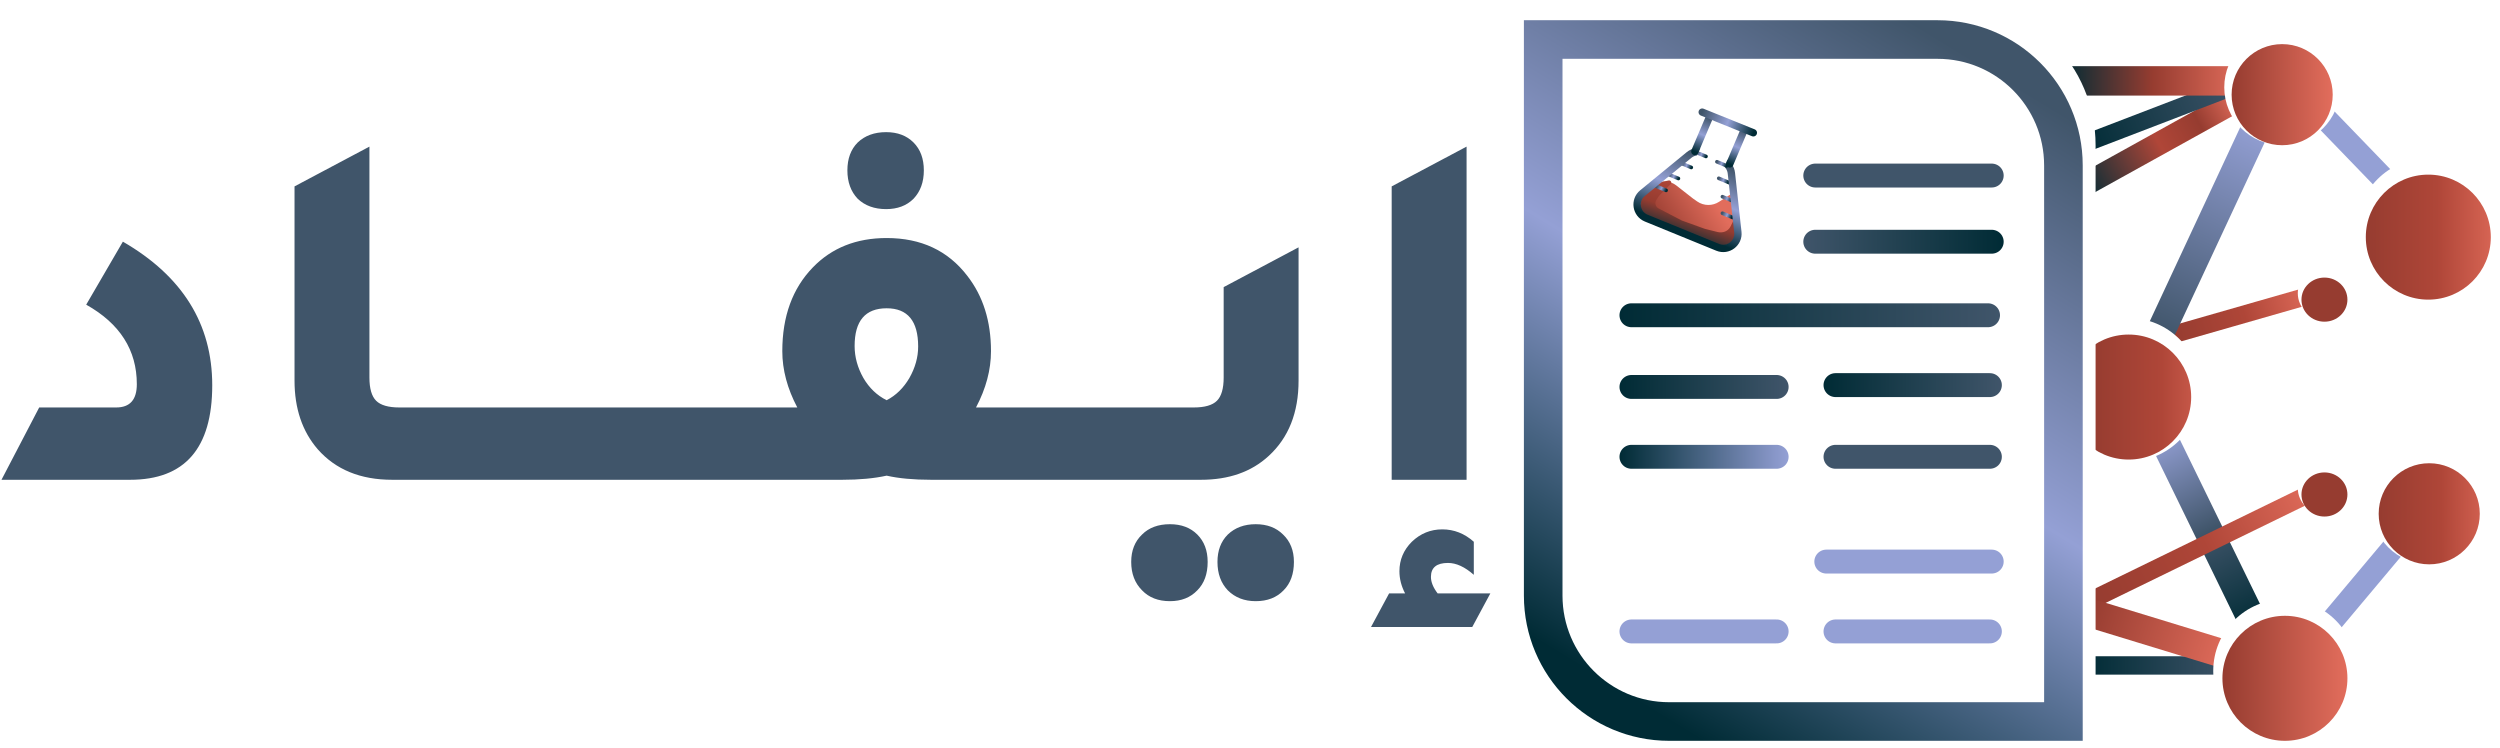 <svg width="1360" height="407" viewBox="0 0 1360 407" fill="none" xmlns="http://www.w3.org/2000/svg">
<g filter="url(#filter0_i_0_1)">
<path d="M0.81 257L21.323 217.66H63.192C70.685 217.66 74.432 213.445 74.432 205.015C74.432 186.469 65.253 172.044 46.894 161.741L66.845 127.459C99.254 146.192 115.458 172.232 115.458 205.577C115.458 239.859 100.565 257 70.779 257H0.81ZM213.332 257C196.097 257 182.609 251.474 172.868 240.421C164.438 230.68 160.223 218.222 160.223 203.048V97.392L200.968 75.755V201.362C200.968 207.357 202.185 211.572 204.621 214.007C207.056 216.442 211.271 217.66 217.266 217.66H244.804V257H213.332ZM229.702 257V217.66H277.191V257H229.702ZM262.357 257V217.66H309.846V257H262.357ZM295.013 257V217.66H342.502V257H295.013ZM327.668 257V217.66H375.157V257H327.668ZM360.323 257V217.66H407.812V257H360.323ZM482.055 109.756C475.686 109.756 470.534 107.883 466.6 104.136C462.854 100.202 460.98 95.05 460.98 88.681C460.98 82.312 462.854 77.254 466.6 73.507C470.534 69.76 475.686 67.887 482.055 67.887C488.237 67.887 493.202 69.76 496.948 73.507C500.695 77.254 502.568 82.312 502.568 88.681C502.568 95.05 500.695 100.202 496.948 104.136C493.202 107.883 488.237 109.756 482.055 109.756ZM530.949 217.66H571.413V257H506.502C496.948 257 488.893 256.251 482.336 254.752C475.592 256.251 467.537 257 458.17 257H392.978V217.66H433.723C428.291 207.357 425.574 197.147 425.574 187.031C425.574 168.11 431.101 152.936 442.153 141.509C452.457 130.831 465.851 125.492 482.336 125.492C501.07 125.492 515.682 132.33 526.172 146.005C534.79 157.058 539.098 170.733 539.098 187.031C539.098 197.147 536.382 207.357 530.949 217.66ZM482.336 213.726C487.394 211.103 491.516 207.076 494.7 201.643C497.885 196.023 499.477 190.309 499.477 184.502C499.477 170.639 493.764 163.708 482.336 163.708C470.722 163.708 464.914 170.546 464.914 184.221C464.914 190.216 466.507 196.023 469.691 201.643C472.876 207.076 477.091 211.103 482.336 213.726ZM556.529 257V217.66H604.018V257H556.529ZM589.184 257V217.66H636.673V257H589.184ZM621.84 257V217.66H649.378C655.372 217.66 659.587 216.442 662.023 214.007C664.458 211.572 665.676 207.357 665.676 201.362V152.187L706.421 130.55V203.048C706.421 220.47 700.988 234.145 690.123 244.074C680.756 252.691 668.486 257 653.312 257H621.84ZM636.452 323.035C630.082 323.035 625.024 321.068 621.278 317.134C617.344 313.2 615.377 308.048 615.377 301.679C615.377 295.497 617.344 290.533 621.278 286.786C625.024 283.039 630.082 281.166 636.452 281.166C642.634 281.166 647.598 283.039 651.345 286.786C655.091 290.533 656.965 295.497 656.965 301.679C656.965 308.236 655.091 313.387 651.345 317.134C647.598 321.068 642.634 323.035 636.452 323.035ZM683.098 323.035C676.916 323.035 671.858 321.068 667.924 317.134C664.177 313.2 662.304 308.048 662.304 301.679C662.304 295.497 664.177 290.533 667.924 286.786C671.858 283.039 676.916 281.166 683.098 281.166C689.28 281.166 694.244 283.039 697.991 286.786C701.925 290.533 703.892 295.497 703.892 301.679C703.892 308.236 702.018 313.387 698.272 317.134C694.525 321.068 689.467 323.035 683.098 323.035ZM757.073 257V97.392L797.818 75.755V257H757.073ZM745.833 337.085L755.668 318.82H764.379C762.319 314.886 761.288 310.858 761.288 306.737C761.288 300.555 763.536 295.216 768.032 290.72C772.716 286.224 778.242 283.976 784.611 283.976C790.981 283.976 796.694 286.224 801.752 290.72V308.704C796.882 304.395 792.198 302.241 787.702 302.241C781.52 302.241 778.429 304.77 778.429 309.828C778.429 312.638 779.647 315.635 782.082 318.82H810.744L800.909 337.085H745.833Z" fill="#40556A"/>
</g>
<rect x="1180" y="177.666" width="82.233" height="9.54" transform="rotate(-16 1180 177.666)" fill="url(#paint0_linear_0_1)"/>
<rect x="1167.68" y="178.618" width="125.827" height="15.539" transform="rotate(-65 1167.68 178.618)" fill="url(#paint1_linear_0_1)"/>
<rect x="1128.35" y="96.516" width="98.416" height="12.54" transform="rotate(-29 1128.35 96.516)" fill="url(#paint2_linear_0_1)"/>
<rect x="1130" y="74.571" width="93.129" height="9.54" transform="rotate(-21 1130 74.571)" fill="url(#paint3_linear_0_1)"/>
<rect x="1122" y="36" width="98" height="16" fill="url(#paint4_linear_0_1)"/>
<rect x="1134" y="357" width="81" height="10" fill="url(#paint5_linear_0_1)"/>
<rect x="1182.86" y="233.034" width="116.16" height="15.539" transform="rotate(64 1182.86 233.034)" fill="url(#paint6_linear_0_1)"/>
<rect x="1136" y="321.976" width="136.816" height="9.54" transform="rotate(-26 1136 321.976)" fill="url(#paint7_linear_0_1)"/>
<rect x="1137.45" y="325.502" width="82.635" height="15.539" transform="rotate(17 1137.45 325.502)" fill="url(#paint8_linear_0_1)"/>
<rect x="1258.86" y="339.586" width="73.335" height="12.54" transform="rotate(-50 1258.86 339.586)" fill="url(#paint9_linear_0_1)"/>
<rect x="1265.37" y="55.847" width="57.559" height="12.54" transform="rotate(46 1265.37 55.847)" fill="url(#paint10_linear_0_1)"/>
<ellipse cx="1265" cy="265.5" rx="15" ry="14.5" fill="white"/>
<g filter="url(#filter1_i_0_1)">
<ellipse cx="1264.5" cy="265" rx="12.5" ry="12" fill="#963C30"/>
</g>
<ellipse cx="1265" cy="159.5" rx="15" ry="14.5" fill="white"/>
<g filter="url(#filter2_i_0_1)">
<ellipse cx="1264.5" cy="159" rx="12.5" ry="12" fill="#963C30"/>
</g>
<circle cx="1241.5" cy="47.5" r="31.5" fill="white"/>
<g filter="url(#filter3_i_0_1)">
<circle cx="1241.5" cy="47.5" r="27.5" fill="url(#paint11_linear_0_1)"/>
</g>
<circle cx="1321.5" cy="275.5" r="31.5" fill="white"/>
<g filter="url(#filter4_i_0_1)">
<circle cx="1321.5" cy="275.5" r="27.5" fill="url(#paint12_linear_0_1)"/>
</g>
<circle cx="1321" cy="125" r="39" fill="white"/>
<g filter="url(#filter5_i_0_1)">
<circle cx="1321" cy="125" r="34" fill="url(#paint13_linear_0_1)"/>
</g>
<circle cx="1158" cy="212" r="39" fill="white"/>
<g filter="url(#filter6_i_0_1)">
<circle cx="1158" cy="212" r="34" fill="url(#paint14_linear_0_1)"/>
</g>
<circle cx="1243" cy="365" r="39" fill="white"/>
<g filter="url(#filter7_i_0_1)">
<circle cx="1243" cy="365" r="34" fill="url(#paint15_linear_0_1)"/>
</g>
<path d="M842 10.5H831.5V21V328C831.5 365.832 862.168 396.5 900 396.5H1119H1129.5V386V79C1129.5 41.169 1098.83 10.5 1061 10.5H842Z" stroke="white" stroke-width="21"/>
<g filter="url(#filter8_i_0_1)">
<path d="M850 17.5H839.5V28V320C839.5 357.832 870.168 388.5 908 388.5H1112H1122.5V378V86C1122.5 48.169 1091.83 17.5 1054 17.5H850Z" stroke="url(#paint16_linear_0_1)" stroke-width="21"/>
</g>
<g filter="url(#filter9_i_0_1)">
<line x1="887.5" y1="167.5" x2="1081.5" y2="167.5" stroke="url(#paint17_linear_0_1)" stroke-width="13" stroke-linecap="round"/>
</g>
<g filter="url(#filter10_i_0_1)">
<line x1="887.5" y1="206.5" x2="966.5" y2="206.5" stroke="url(#paint18_linear_0_1)" stroke-width="13" stroke-linecap="round"/>
</g>
<g filter="url(#filter11_i_0_1)">
<line x1="887.5" y1="244.5" x2="966.5" y2="244.5" stroke="url(#paint19_linear_0_1)" stroke-width="13" stroke-linecap="round"/>
</g>
<g filter="url(#filter12_i_0_1)">
<line x1="998.5" y1="205.5" x2="1082.5" y2="205.5" stroke="url(#paint20_linear_0_1)" stroke-width="13" stroke-linecap="round"/>
</g>
<g filter="url(#filter13_i_0_1)">
<line x1="987.5" y1="127.5" x2="1083.5" y2="127.5" stroke="url(#paint21_linear_0_1)" stroke-width="13" stroke-linecap="round"/>
</g>
<g filter="url(#filter14_i_0_1)">
<line x1="987.5" y1="91.5" x2="1083.5" y2="91.5" stroke="url(#paint22_linear_0_1)" stroke-width="13" stroke-linecap="round"/>
</g>
<g filter="url(#filter15_i_0_1)">
<line x1="998.5" y1="244.5" x2="1082.5" y2="244.5" stroke="url(#paint23_linear_0_1)" stroke-width="13" stroke-linecap="round"/>
</g>
<g filter="url(#filter16_i_0_1)">
<line x1="993.5" y1="301.5" x2="1083.5" y2="301.5" stroke="url(#paint24_linear_0_1)" stroke-width="13" stroke-linecap="round"/>
</g>
<g filter="url(#filter17_i_0_1)">
<line x1="998.5" y1="339.5" x2="1082.5" y2="339.5" stroke="url(#paint25_linear_0_1)" stroke-width="13" stroke-linecap="round"/>
</g>
<g filter="url(#filter18_i_0_1)">
<line x1="887.5" y1="339.5" x2="966.5" y2="339.5" stroke="url(#paint26_linear_0_1)" stroke-width="13" stroke-linecap="round"/>
</g>
<path d="M906.496 98.769C908.455 98.92 910.325 99.646 911.872 100.857L921 108L923.251 109.575C925.04 110.828 927.172 111.5 929.356 111.5V111.5C931.408 111.5 933.417 110.907 935.14 109.792L940.942 106.037C940.981 106.013 941.016 105.984 941.049 105.951V105.951C941.433 105.567 942.09 105.797 942.151 106.337L944.278 125.121C944.703 128.881 942.543 132.455 939.017 133.827V133.827C937.076 134.582 934.923 134.583 932.982 133.83L911.5 125.5L896.879 117.654C893.431 115.805 891.702 111.832 892.698 108.048V108.048C893.215 106.082 894.424 104.368 896.101 103.22L900.106 100.48C901.979 99.199 904.233 98.595 906.496 98.769V98.769Z" fill="url(#paint27_linear_0_1)"/>
<path d="M901.5 100L903.547 99.181C903.849 99.061 904.159 98.965 904.476 98.894L907.699 98.178C908.182 98.071 908.681 98.271 908.955 98.683V98.683C909.272 99.158 909.209 99.791 908.806 100.194L902.893 106.107C902.632 106.368 902.4 106.657 902.201 106.969L901.044 108.787C899.973 110.471 900.666 112.714 902.5 113.5V113.5L915 120L927.5 124.5L934.409 126.227C935.131 126.408 935.878 126.458 936.617 126.376L936.879 126.347C938.825 126.131 940.529 124.942 941.404 123.191L942.715 120.569C942.89 120.22 943.246 120 943.636 120V120C944.136 120 944.563 120.359 944.65 120.851L945.379 124.98C945.762 127.15 944.93 129.356 943.209 130.733L942.029 131.677C939.82 133.444 936.882 134.008 934.177 133.184L916.704 127.866C915.904 127.623 915.134 127.289 914.41 126.871L904.509 121.159C903.2 120.404 901.694 120.06 900.186 120.171V120.171C894.846 120.567 890.809 115.424 892.461 110.33L893.544 106.989C894.465 104.15 896.619 101.877 899.405 100.806L901.5 100Z" fill="url(#paint28_linear_0_1)"/>
<path d="M901.691 100.537L900.768 100.153L900 102L900.923 102.384L901.691 100.537ZM905.974 104.483C906.484 104.695 907.07 104.454 907.282 103.944C907.494 103.434 907.252 102.848 906.742 102.636L905.974 104.483ZM900.923 102.384L905.974 104.483L906.742 102.636L901.691 100.537L900.923 102.384Z" fill="url(#paint29_linear_0_1)"/>
<path d="M908.384 94.077L907.46 93.693L906.693 95.54L907.616 95.923L908.384 94.077ZM912.667 98.023C913.177 98.235 913.762 97.993 913.974 97.483C914.186 96.973 913.945 96.388 913.435 96.176L912.667 98.023ZM907.616 95.923L912.667 98.023L913.435 96.176L908.384 94.077L907.616 95.923Z" fill="url(#paint30_linear_0_1)"/>
<path d="M915.384 88.077L914.46 87.693L913.693 89.54L914.616 89.923L915.384 88.077ZM919.667 92.023C920.177 92.235 920.762 91.993 920.974 91.483C921.186 90.973 920.945 90.388 920.435 90.176L919.667 92.023ZM914.616 89.923L919.667 92.023L920.435 90.176L915.384 88.077L914.616 89.923Z" fill="url(#paint31_linear_0_1)"/>
<path d="M935.384 96.077C934.874 95.865 934.289 96.106 934.077 96.616C933.865 97.126 934.106 97.711 934.616 97.923L935.384 96.077ZM939.667 100.023L940.591 100.407L941.358 98.56L940.435 98.176L939.667 100.023ZM934.616 97.923L939.667 100.023L940.435 98.176L935.384 96.077L934.616 97.923Z" fill="url(#paint32_linear_0_1)"/>
<path d="M937.384 106.077C936.874 105.865 936.289 106.106 936.077 106.616C935.865 107.126 936.106 107.711 936.616 107.923L937.384 106.077ZM941.667 110.023L942.591 110.407L943.358 108.56L942.435 108.176L941.667 110.023ZM936.616 107.923L941.667 110.023L942.435 108.176L937.384 106.077L936.616 107.923Z" fill="url(#paint33_linear_0_1)"/>
<path d="M937.384 115.077C936.874 114.865 936.289 115.106 936.077 115.616C935.865 116.126 936.106 116.711 936.616 116.923L937.384 115.077ZM941.667 119.023L942.591 119.407L943.358 117.56L942.435 117.176L941.667 119.023ZM936.616 116.923L941.667 119.023L942.435 117.176L937.384 115.077L936.616 116.923Z" fill="url(#paint34_linear_0_1)"/>
<path d="M945.386 126.257L941.861 94.175C941.553 91.37 939.789 88.934 937.219 87.766L927.226 83.224C924.452 81.963 921.202 82.388 918.845 84.319L893.523 105.069C888.835 108.911 889.956 116.369 895.567 118.662L934.408 134.536C940.023 136.831 946.049 132.286 945.386 126.257Z" stroke="url(#paint35_linear_0_1)" stroke-width="4"/>
<rect x="922.088" y="87.212" width="18.658" height="16.098" transform="rotate(-67 922.088 87.212)" fill="white"/>
<path d="M923.384 82.077L922.46 81.693L921.693 83.54L922.616 83.923L923.384 82.077ZM927.667 86.023C928.177 86.235 928.762 85.993 928.974 85.483C929.186 84.973 928.945 84.388 928.435 84.176L927.667 86.023ZM922.616 83.923L927.667 86.023L928.435 84.176L923.384 82.077L922.616 83.923Z" fill="url(#paint36_linear_0_1)"/>
<path d="M934.384 87.077C933.874 86.865 933.289 87.106 933.077 87.616C932.865 88.126 933.106 88.711 933.616 88.923L934.384 87.077ZM938.667 91.023L939.591 91.407L940.358 89.56L939.435 89.176L938.667 91.023ZM933.616 88.923L938.667 91.023L939.435 89.176L934.384 87.077L933.616 88.923Z" fill="url(#paint37_linear_0_1)"/>
<path d="M941 89.172L948.815 70.761" stroke="url(#paint38_linear_0_1)" stroke-width="4" stroke-linecap="round"/>
<path d="M922 82.41L929.815 64" stroke="url(#paint39_linear_0_1)" stroke-width="4" stroke-linecap="round"/>
<path d="M926 61L953.816 72.238" stroke="url(#paint40_linear_0_1)" stroke-width="4" stroke-linecap="round"/>
<defs>
<filter id="filter0_i_0_1" x="0.81" y="67.887" width="809.934" height="273.198" filterUnits="userSpaceOnUse" color-interpolation-filters="sRGB">
<feFlood flood-opacity="0" result="BackgroundImageFix"/>
<feBlend mode="normal" in="SourceGraphic" in2="BackgroundImageFix" result="shape"/>
<feColorMatrix in="SourceAlpha" type="matrix" values="0 0 0 0 0 0 0 0 0 0 0 0 0 0 0 0 0 0 127 0" result="hardAlpha"/>
<feOffset dy="4"/>
<feGaussianBlur stdDeviation="2"/>
<feComposite in2="hardAlpha" operator="arithmetic" k2="-1" k3="1"/>
<feColorMatrix type="matrix" values="0 0 0 0 0 0 0 0 0 0 0 0 0 0 0 0 0 0 0.25 0"/>
<feBlend mode="normal" in2="shape" result="effect1_innerShadow_0_1"/>
</filter>
<filter id="filter1_i_0_1" x="1252" y="253" width="25" height="28" filterUnits="userSpaceOnUse" color-interpolation-filters="sRGB">
<feFlood flood-opacity="0" result="BackgroundImageFix"/>
<feBlend mode="normal" in="SourceGraphic" in2="BackgroundImageFix" result="shape"/>
<feColorMatrix in="SourceAlpha" type="matrix" values="0 0 0 0 0 0 0 0 0 0 0 0 0 0 0 0 0 0 127 0" result="hardAlpha"/>
<feOffset dy="4"/>
<feGaussianBlur stdDeviation="2"/>
<feComposite in2="hardAlpha" operator="arithmetic" k2="-1" k3="1"/>
<feColorMatrix type="matrix" values="0 0 0 0 0 0 0 0 0 0 0 0 0 0 0 0 0 0 0.25 0"/>
<feBlend mode="normal" in2="shape" result="effect1_innerShadow_0_1"/>
</filter>
<filter id="filter2_i_0_1" x="1252" y="147" width="25" height="28" filterUnits="userSpaceOnUse" color-interpolation-filters="sRGB">
<feFlood flood-opacity="0" result="BackgroundImageFix"/>
<feBlend mode="normal" in="SourceGraphic" in2="BackgroundImageFix" result="shape"/>
<feColorMatrix in="SourceAlpha" type="matrix" values="0 0 0 0 0 0 0 0 0 0 0 0 0 0 0 0 0 0 127 0" result="hardAlpha"/>
<feOffset dy="4"/>
<feGaussianBlur stdDeviation="2"/>
<feComposite in2="hardAlpha" operator="arithmetic" k2="-1" k3="1"/>
<feColorMatrix type="matrix" values="0 0 0 0 0 0 0 0 0 0 0 0 0 0 0 0 0 0 0.25 0"/>
<feBlend mode="normal" in2="shape" result="effect1_innerShadow_0_1"/>
</filter>
<filter id="filter3_i_0_1" x="1214" y="20" width="55" height="59" filterUnits="userSpaceOnUse" color-interpolation-filters="sRGB">
<feFlood flood-opacity="0" result="BackgroundImageFix"/>
<feBlend mode="normal" in="SourceGraphic" in2="BackgroundImageFix" result="shape"/>
<feColorMatrix in="SourceAlpha" type="matrix" values="0 0 0 0 0 0 0 0 0 0 0 0 0 0 0 0 0 0 127 0" result="hardAlpha"/>
<feOffset dy="4"/>
<feGaussianBlur stdDeviation="2"/>
<feComposite in2="hardAlpha" operator="arithmetic" k2="-1" k3="1"/>
<feColorMatrix type="matrix" values="0 0 0 0 0 0 0 0 0 0 0 0 0 0 0 0 0 0 0.25 0"/>
<feBlend mode="normal" in2="shape" result="effect1_innerShadow_0_1"/>
</filter>
<filter id="filter4_i_0_1" x="1294" y="248" width="55" height="59" filterUnits="userSpaceOnUse" color-interpolation-filters="sRGB">
<feFlood flood-opacity="0" result="BackgroundImageFix"/>
<feBlend mode="normal" in="SourceGraphic" in2="BackgroundImageFix" result="shape"/>
<feColorMatrix in="SourceAlpha" type="matrix" values="0 0 0 0 0 0 0 0 0 0 0 0 0 0 0 0 0 0 127 0" result="hardAlpha"/>
<feOffset dy="4"/>
<feGaussianBlur stdDeviation="2"/>
<feComposite in2="hardAlpha" operator="arithmetic" k2="-1" k3="1"/>
<feColorMatrix type="matrix" values="0 0 0 0 0 0 0 0 0 0 0 0 0 0 0 0 0 0 0.25 0"/>
<feBlend mode="normal" in2="shape" result="effect1_innerShadow_0_1"/>
</filter>
<filter id="filter5_i_0_1" x="1287" y="91" width="68" height="72" filterUnits="userSpaceOnUse" color-interpolation-filters="sRGB">
<feFlood flood-opacity="0" result="BackgroundImageFix"/>
<feBlend mode="normal" in="SourceGraphic" in2="BackgroundImageFix" result="shape"/>
<feColorMatrix in="SourceAlpha" type="matrix" values="0 0 0 0 0 0 0 0 0 0 0 0 0 0 0 0 0 0 127 0" result="hardAlpha"/>
<feOffset dy="4"/>
<feGaussianBlur stdDeviation="2"/>
<feComposite in2="hardAlpha" operator="arithmetic" k2="-1" k3="1"/>
<feColorMatrix type="matrix" values="0 0 0 0 0 0 0 0 0 0 0 0 0 0 0 0 0 0 0.25 0"/>
<feBlend mode="normal" in2="shape" result="effect1_innerShadow_0_1"/>
</filter>
<filter id="filter6_i_0_1" x="1124" y="178" width="68" height="72" filterUnits="userSpaceOnUse" color-interpolation-filters="sRGB">
<feFlood flood-opacity="0" result="BackgroundImageFix"/>
<feBlend mode="normal" in="SourceGraphic" in2="BackgroundImageFix" result="shape"/>
<feColorMatrix in="SourceAlpha" type="matrix" values="0 0 0 0 0 0 0 0 0 0 0 0 0 0 0 0 0 0 127 0" result="hardAlpha"/>
<feOffset dy="4"/>
<feGaussianBlur stdDeviation="2"/>
<feComposite in2="hardAlpha" operator="arithmetic" k2="-1" k3="1"/>
<feColorMatrix type="matrix" values="0 0 0 0 0 0 0 0 0 0 0 0 0 0 0 0 0 0 0.25 0"/>
<feBlend mode="normal" in2="shape" result="effect1_innerShadow_0_1"/>
</filter>
<filter id="filter7_i_0_1" x="1209" y="331" width="68" height="72" filterUnits="userSpaceOnUse" color-interpolation-filters="sRGB">
<feFlood flood-opacity="0" result="BackgroundImageFix"/>
<feBlend mode="normal" in="SourceGraphic" in2="BackgroundImageFix" result="shape"/>
<feColorMatrix in="SourceAlpha" type="matrix" values="0 0 0 0 0 0 0 0 0 0 0 0 0 0 0 0 0 0 127 0" result="hardAlpha"/>
<feOffset dy="4"/>
<feGaussianBlur stdDeviation="2"/>
<feComposite in2="hardAlpha" operator="arithmetic" k2="-1" k3="1"/>
<feColorMatrix type="matrix" values="0 0 0 0 0 0 0 0 0 0 0 0 0 0 0 0 0 0 0.25 0"/>
<feBlend mode="normal" in2="shape" result="effect1_innerShadow_0_1"/>
</filter>
<filter id="filter8_i_0_1" x="829" y="7" width="304" height="396" filterUnits="userSpaceOnUse" color-interpolation-filters="sRGB">
<feFlood flood-opacity="0" result="BackgroundImageFix"/>
<feBlend mode="normal" in="SourceGraphic" in2="BackgroundImageFix" result="shape"/>
<feColorMatrix in="SourceAlpha" type="matrix" values="0 0 0 0 0 0 0 0 0 0 0 0 0 0 0 0 0 0 127 0" result="hardAlpha"/>
<feOffset dy="4"/>
<feGaussianBlur stdDeviation="2"/>
<feComposite in2="hardAlpha" operator="arithmetic" k2="-1" k3="1"/>
<feColorMatrix type="matrix" values="0 0 0 0 0 0 0 0 0 0 0 0 0 0 0 0 0 0 0.25 0"/>
<feBlend mode="normal" in2="shape" result="effect1_innerShadow_0_1"/>
</filter>
<filter id="filter9_i_0_1" x="881" y="161" width="207" height="17" filterUnits="userSpaceOnUse" color-interpolation-filters="sRGB">
<feFlood flood-opacity="0" result="BackgroundImageFix"/>
<feBlend mode="normal" in="SourceGraphic" in2="BackgroundImageFix" result="shape"/>
<feColorMatrix in="SourceAlpha" type="matrix" values="0 0 0 0 0 0 0 0 0 0 0 0 0 0 0 0 0 0 127 0" result="hardAlpha"/>
<feOffset dy="4"/>
<feGaussianBlur stdDeviation="2"/>
<feComposite in2="hardAlpha" operator="arithmetic" k2="-1" k3="1"/>
<feColorMatrix type="matrix" values="0 0 0 0 0 0 0 0 0 0 0 0 0 0 0 0 0 0 0.25 0"/>
<feBlend mode="normal" in2="shape" result="effect1_innerShadow_0_1"/>
</filter>
<filter id="filter10_i_0_1" x="881" y="200" width="92" height="17" filterUnits="userSpaceOnUse" color-interpolation-filters="sRGB">
<feFlood flood-opacity="0" result="BackgroundImageFix"/>
<feBlend mode="normal" in="SourceGraphic" in2="BackgroundImageFix" result="shape"/>
<feColorMatrix in="SourceAlpha" type="matrix" values="0 0 0 0 0 0 0 0 0 0 0 0 0 0 0 0 0 0 127 0" result="hardAlpha"/>
<feOffset dy="4"/>
<feGaussianBlur stdDeviation="2"/>
<feComposite in2="hardAlpha" operator="arithmetic" k2="-1" k3="1"/>
<feColorMatrix type="matrix" values="0 0 0 0 0 0 0 0 0 0 0 0 0 0 0 0 0 0 0.25 0"/>
<feBlend mode="normal" in2="shape" result="effect1_innerShadow_0_1"/>
</filter>
<filter id="filter11_i_0_1" x="881" y="238" width="92" height="17" filterUnits="userSpaceOnUse" color-interpolation-filters="sRGB">
<feFlood flood-opacity="0" result="BackgroundImageFix"/>
<feBlend mode="normal" in="SourceGraphic" in2="BackgroundImageFix" result="shape"/>
<feColorMatrix in="SourceAlpha" type="matrix" values="0 0 0 0 0 0 0 0 0 0 0 0 0 0 0 0 0 0 127 0" result="hardAlpha"/>
<feOffset dy="4"/>
<feGaussianBlur stdDeviation="2"/>
<feComposite in2="hardAlpha" operator="arithmetic" k2="-1" k3="1"/>
<feColorMatrix type="matrix" values="0 0 0 0 0 0 0 0 0 0 0 0 0 0 0 0 0 0 0.25 0"/>
<feBlend mode="normal" in2="shape" result="effect1_innerShadow_0_1"/>
</filter>
<filter id="filter12_i_0_1" x="992" y="199" width="97" height="17" filterUnits="userSpaceOnUse" color-interpolation-filters="sRGB">
<feFlood flood-opacity="0" result="BackgroundImageFix"/>
<feBlend mode="normal" in="SourceGraphic" in2="BackgroundImageFix" result="shape"/>
<feColorMatrix in="SourceAlpha" type="matrix" values="0 0 0 0 0 0 0 0 0 0 0 0 0 0 0 0 0 0 127 0" result="hardAlpha"/>
<feOffset dy="4"/>
<feGaussianBlur stdDeviation="2"/>
<feComposite in2="hardAlpha" operator="arithmetic" k2="-1" k3="1"/>
<feColorMatrix type="matrix" values="0 0 0 0 0 0 0 0 0 0 0 0 0 0 0 0 0 0 0.25 0"/>
<feBlend mode="normal" in2="shape" result="effect1_innerShadow_0_1"/>
</filter>
<filter id="filter13_i_0_1" x="981" y="121" width="109" height="17" filterUnits="userSpaceOnUse" color-interpolation-filters="sRGB">
<feFlood flood-opacity="0" result="BackgroundImageFix"/>
<feBlend mode="normal" in="SourceGraphic" in2="BackgroundImageFix" result="shape"/>
<feColorMatrix in="SourceAlpha" type="matrix" values="0 0 0 0 0 0 0 0 0 0 0 0 0 0 0 0 0 0 127 0" result="hardAlpha"/>
<feOffset dy="4"/>
<feGaussianBlur stdDeviation="2"/>
<feComposite in2="hardAlpha" operator="arithmetic" k2="-1" k3="1"/>
<feColorMatrix type="matrix" values="0 0 0 0 0 0 0 0 0 0 0 0 0 0 0 0 0 0 0.25 0"/>
<feBlend mode="normal" in2="shape" result="effect1_innerShadow_0_1"/>
</filter>
<filter id="filter14_i_0_1" x="981" y="85" width="109" height="17" filterUnits="userSpaceOnUse" color-interpolation-filters="sRGB">
<feFlood flood-opacity="0" result="BackgroundImageFix"/>
<feBlend mode="normal" in="SourceGraphic" in2="BackgroundImageFix" result="shape"/>
<feColorMatrix in="SourceAlpha" type="matrix" values="0 0 0 0 0 0 0 0 0 0 0 0 0 0 0 0 0 0 127 0" result="hardAlpha"/>
<feOffset dy="4"/>
<feGaussianBlur stdDeviation="2"/>
<feComposite in2="hardAlpha" operator="arithmetic" k2="-1" k3="1"/>
<feColorMatrix type="matrix" values="0 0 0 0 0 0 0 0 0 0 0 0 0 0 0 0 0 0 0.25 0"/>
<feBlend mode="normal" in2="shape" result="effect1_innerShadow_0_1"/>
</filter>
<filter id="filter15_i_0_1" x="992" y="238" width="97" height="17" filterUnits="userSpaceOnUse" color-interpolation-filters="sRGB">
<feFlood flood-opacity="0" result="BackgroundImageFix"/>
<feBlend mode="normal" in="SourceGraphic" in2="BackgroundImageFix" result="shape"/>
<feColorMatrix in="SourceAlpha" type="matrix" values="0 0 0 0 0 0 0 0 0 0 0 0 0 0 0 0 0 0 127 0" result="hardAlpha"/>
<feOffset dy="4"/>
<feGaussianBlur stdDeviation="2"/>
<feComposite in2="hardAlpha" operator="arithmetic" k2="-1" k3="1"/>
<feColorMatrix type="matrix" values="0 0 0 0 0 0 0 0 0 0 0 0 0 0 0 0 0 0 0.25 0"/>
<feBlend mode="normal" in2="shape" result="effect1_innerShadow_0_1"/>
</filter>
<filter id="filter16_i_0_1" x="987" y="295" width="103" height="17" filterUnits="userSpaceOnUse" color-interpolation-filters="sRGB">
<feFlood flood-opacity="0" result="BackgroundImageFix"/>
<feBlend mode="normal" in="SourceGraphic" in2="BackgroundImageFix" result="shape"/>
<feColorMatrix in="SourceAlpha" type="matrix" values="0 0 0 0 0 0 0 0 0 0 0 0 0 0 0 0 0 0 127 0" result="hardAlpha"/>
<feOffset dy="4"/>
<feGaussianBlur stdDeviation="2"/>
<feComposite in2="hardAlpha" operator="arithmetic" k2="-1" k3="1"/>
<feColorMatrix type="matrix" values="0 0 0 0 0 0 0 0 0 0 0 0 0 0 0 0 0 0 0.25 0"/>
<feBlend mode="normal" in2="shape" result="effect1_innerShadow_0_1"/>
</filter>
<filter id="filter17_i_0_1" x="992" y="333" width="97" height="17" filterUnits="userSpaceOnUse" color-interpolation-filters="sRGB">
<feFlood flood-opacity="0" result="BackgroundImageFix"/>
<feBlend mode="normal" in="SourceGraphic" in2="BackgroundImageFix" result="shape"/>
<feColorMatrix in="SourceAlpha" type="matrix" values="0 0 0 0 0 0 0 0 0 0 0 0 0 0 0 0 0 0 127 0" result="hardAlpha"/>
<feOffset dy="4"/>
<feGaussianBlur stdDeviation="2"/>
<feComposite in2="hardAlpha" operator="arithmetic" k2="-1" k3="1"/>
<feColorMatrix type="matrix" values="0 0 0 0 0 0 0 0 0 0 0 0 0 0 0 0 0 0 0.25 0"/>
<feBlend mode="normal" in2="shape" result="effect1_innerShadow_0_1"/>
</filter>
<filter id="filter18_i_0_1" x="881" y="333" width="92" height="17" filterUnits="userSpaceOnUse" color-interpolation-filters="sRGB">
<feFlood flood-opacity="0" result="BackgroundImageFix"/>
<feBlend mode="normal" in="SourceGraphic" in2="BackgroundImageFix" result="shape"/>
<feColorMatrix in="SourceAlpha" type="matrix" values="0 0 0 0 0 0 0 0 0 0 0 0 0 0 0 0 0 0 127 0" result="hardAlpha"/>
<feOffset dy="4"/>
<feGaussianBlur stdDeviation="2"/>
<feComposite in2="hardAlpha" operator="arithmetic" k2="-1" k3="1"/>
<feColorMatrix type="matrix" values="0 0 0 0 0 0 0 0 0 0 0 0 0 0 0 0 0 0 0.25 0"/>
<feBlend mode="normal" in2="shape" result="effect1_innerShadow_0_1"/>
</filter>
<linearGradient id="paint0_linear_0_1" x1="1180" y1="182.436" x2="1262.23" y2="182.436" gradientUnits="userSpaceOnUse">
<stop stop-color="#963C30"/>
<stop offset="0.5" stop-color="#AF4638"/>
<stop offset="1" stop-color="#E26D5C"/>
</linearGradient>
<linearGradient id="paint1_linear_0_1" x1="1293.5" y1="186.387" x2="1167.68" y2="186.387" gradientUnits="userSpaceOnUse">
<stop stop-color="#94A0D5"/>
<stop offset="1" stop-color="#40556A"/>
</linearGradient>
<linearGradient id="paint2_linear_0_1" x1="1128.35" y1="102.786" x2="1226.77" y2="102.786" gradientUnits="userSpaceOnUse">
<stop stop-color="#002B35"/>
<stop offset="0.5" stop-color="#B04638"/>
<stop offset="0.75" stop-color="#963C30"/>
<stop offset="1" stop-color="#E26D5C"/>
</linearGradient>
<linearGradient id="paint3_linear_0_1" x1="1130" y1="79.341" x2="1223.13" y2="79.341" gradientUnits="userSpaceOnUse">
<stop stop-color="#002B35"/>
<stop offset="1" stop-color="#40556A"/>
</linearGradient>
<linearGradient id="paint4_linear_0_1" x1="1122" y1="44" x2="1220" y2="44" gradientUnits="userSpaceOnUse">
<stop stop-color="#002B35"/>
<stop offset="0.5" stop-color="#963C30"/>
<stop offset="1" stop-color="#E26D5C"/>
</linearGradient>
<linearGradient id="paint5_linear_0_1" x1="1134" y1="362" x2="1215" y2="362" gradientUnits="userSpaceOnUse">
<stop stop-color="#002B35"/>
<stop offset="1" stop-color="#40556A"/>
</linearGradient>
<linearGradient id="paint6_linear_0_1" x1="1182.86" y1="240.804" x2="1299.02" y2="240.804" gradientUnits="userSpaceOnUse">
<stop stop-color="#94A0D5"/>
<stop offset="0.5" stop-color="#40556A"/>
<stop offset="1" stop-color="#002B35"/>
</linearGradient>
<linearGradient id="paint7_linear_0_1" x1="1136" y1="326.746" x2="1272.82" y2="326.746" gradientUnits="userSpaceOnUse">
<stop stop-color="#963C30"/>
<stop offset="0.5" stop-color="#AF4638"/>
<stop offset="1" stop-color="#E26D5C"/>
</linearGradient>
<linearGradient id="paint8_linear_0_1" x1="1137.45" y1="333.271" x2="1220.09" y2="333.271" gradientUnits="userSpaceOnUse">
<stop stop-color="#963C30"/>
<stop offset="1" stop-color="#E26D5C"/>
</linearGradient>
<linearGradient id="paint9_linear_0_1" x1="1332.2" y1="345.856" x2="1258.86" y2="345.856" gradientUnits="userSpaceOnUse">
<stop stop-color="#94A0D5"/>
<stop offset="1" stop-color="#94A0D5"/>
</linearGradient>
<linearGradient id="paint10_linear_0_1" x1="1265.37" y1="62.117" x2="1322.93" y2="62.117" gradientUnits="userSpaceOnUse">
<stop stop-color="#94A0D5"/>
<stop offset="1" stop-color="#94A0D5"/>
</linearGradient>
<linearGradient id="paint11_linear_0_1" x1="1269" y1="47" x2="1214" y2="47" gradientUnits="userSpaceOnUse">
<stop stop-color="#E26D5C"/>
<stop offset="1" stop-color="#963C30"/>
</linearGradient>
<linearGradient id="paint12_linear_0_1" x1="1362" y1="275" x2="1294" y2="275" gradientUnits="userSpaceOnUse">
<stop stop-color="#E26D5C"/>
<stop offset="0.5" stop-color="#AF4638"/>
<stop offset="1" stop-color="#963C30"/>
</linearGradient>
<linearGradient id="paint13_linear_0_1" x1="1364.5" y1="125" x2="1287" y2="125" gradientUnits="userSpaceOnUse">
<stop stop-color="#E26D5C"/>
<stop offset="0.5" stop-color="#AF4638"/>
<stop offset="1" stop-color="#963C30"/>
</linearGradient>
<linearGradient id="paint14_linear_0_1" x1="1214" y1="212" x2="1138" y2="212" gradientUnits="userSpaceOnUse">
<stop stop-color="#E26D5C"/>
<stop offset="0.5" stop-color="#AF4638"/>
<stop offset="1" stop-color="#963C30"/>
</linearGradient>
<linearGradient id="paint15_linear_0_1" x1="1277" y1="365" x2="1209" y2="365" gradientUnits="userSpaceOnUse">
<stop stop-color="#E26D5C"/>
<stop offset="1" stop-color="#963C30"/>
</linearGradient>
<linearGradient id="paint16_linear_0_1" x1="1084.5" y1="35" x2="879.5" y2="370.5" gradientUnits="userSpaceOnUse">
<stop stop-color="#40556A"/>
<stop offset="0.5" stop-color="#94A0D5"/>
<stop offset="1" stop-color="#002B35"/>
</linearGradient>
<linearGradient id="paint17_linear_0_1" x1="881" y1="174.5" x2="1088" y2="174.5" gradientUnits="userSpaceOnUse">
<stop stop-color="#002B35"/>
<stop offset="1" stop-color="#40556A"/>
</linearGradient>
<linearGradient id="paint18_linear_0_1" x1="881" y1="213.5" x2="973" y2="213.5" gradientUnits="userSpaceOnUse">
<stop stop-color="#002B35"/>
<stop offset="1" stop-color="#40556A"/>
</linearGradient>
<linearGradient id="paint19_linear_0_1" x1="881" y1="251.5" x2="973" y2="251.5" gradientUnits="userSpaceOnUse">
<stop stop-color="#002B35"/>
<stop offset="1" stop-color="#94A0D5"/>
</linearGradient>
<linearGradient id="paint20_linear_0_1" x1="992" y1="212.5" x2="1089" y2="212.5" gradientUnits="userSpaceOnUse">
<stop stop-color="#002B35"/>
<stop offset="1" stop-color="#40556A"/>
</linearGradient>
<linearGradient id="paint21_linear_0_1" x1="981" y1="134.5" x2="1090" y2="134.5" gradientUnits="userSpaceOnUse">
<stop stop-color="#40556A"/>
<stop offset="1" stop-color="#002B35"/>
</linearGradient>
<linearGradient id="paint22_linear_0_1" x1="981" y1="98.5" x2="1090" y2="98.5" gradientUnits="userSpaceOnUse">
<stop stop-color="#40556A"/>
<stop offset="1" stop-color="#40556A"/>
</linearGradient>
<linearGradient id="paint23_linear_0_1" x1="992" y1="251.5" x2="1089" y2="251.5" gradientUnits="userSpaceOnUse">
<stop stop-color="#40556A"/>
<stop offset="1" stop-color="#40556A"/>
</linearGradient>
<linearGradient id="paint24_linear_0_1" x1="987" y1="308.5" x2="1090" y2="308.5" gradientUnits="userSpaceOnUse">
<stop stop-color="#94A0D5"/>
<stop offset="1" stop-color="#94A0D5"/>
</linearGradient>
<linearGradient id="paint25_linear_0_1" x1="992" y1="346.5" x2="1089" y2="346.5" gradientUnits="userSpaceOnUse">
<stop stop-color="#94A0D5"/>
<stop offset="1" stop-color="#94A0D5"/>
</linearGradient>
<linearGradient id="paint26_linear_0_1" x1="881" y1="346.5" x2="973" y2="346.5" gradientUnits="userSpaceOnUse">
<stop stop-color="#94A0D5"/>
<stop offset="1" stop-color="#94A0D5"/>
</linearGradient>
<linearGradient id="paint27_linear_0_1" x1="931.5" y1="107.5" x2="903.5" y2="126" gradientUnits="userSpaceOnUse">
<stop stop-color="#E26D5C"/>
<stop offset="1" stop-color="#963C30"/>
</linearGradient>
<linearGradient id="paint28_linear_0_1" x1="935" y1="74.5" x2="913.5" y2="131.5" gradientUnits="userSpaceOnUse">
<stop stop-color="#E26D5C"/>
<stop offset="0.5" stop-color="#AF4638"/>
<stop offset="0.75" stop-color="#963C30"/>
<stop offset="1" stop-color="#002B35"/>
</linearGradient>
<linearGradient id="paint29_linear_0_1" x1="901.115" y1="101.922" x2="906.166" y2="104.022" gradientUnits="userSpaceOnUse">
<stop stop-color="#40556A"/>
<stop offset="0.5" stop-color="#94A0D5"/>
<stop offset="1" stop-color="#002B35"/>
</linearGradient>
<linearGradient id="paint30_linear_0_1" x1="907.808" y1="95.462" x2="912.859" y2="97.561" gradientUnits="userSpaceOnUse">
<stop stop-color="#40556A"/>
<stop offset="0.5" stop-color="#94A0D5"/>
<stop offset="1" stop-color="#002B35"/>
</linearGradient>
<linearGradient id="paint31_linear_0_1" x1="914.808" y1="89.462" x2="919.859" y2="91.561" gradientUnits="userSpaceOnUse">
<stop stop-color="#40556A"/>
<stop offset="0.5" stop-color="#94A0D5"/>
<stop offset="1" stop-color="#002B35"/>
</linearGradient>
<linearGradient id="paint32_linear_0_1" x1="934.808" y1="97.462" x2="939.859" y2="99.561" gradientUnits="userSpaceOnUse">
<stop stop-color="#40556A"/>
<stop offset="0.5" stop-color="#94A0D5"/>
<stop offset="1" stop-color="#002B35"/>
</linearGradient>
<linearGradient id="paint33_linear_0_1" x1="936.808" y1="107.462" x2="941.859" y2="109.561" gradientUnits="userSpaceOnUse">
<stop stop-color="#40556A"/>
<stop offset="0.5" stop-color="#94A0D5"/>
<stop offset="1" stop-color="#002B35"/>
</linearGradient>
<linearGradient id="paint34_linear_0_1" x1="936.808" y1="116.462" x2="941.859" y2="118.561" gradientUnits="userSpaceOnUse">
<stop stop-color="#40556A"/>
<stop offset="0.5" stop-color="#94A0D5"/>
<stop offset="1" stop-color="#002B35"/>
</linearGradient>
<linearGradient id="paint35_linear_0_1" x1="931.095" y1="86.77" x2="915.703" y2="124.865" gradientUnits="userSpaceOnUse">
<stop stop-color="#40556A"/>
<stop offset="0.5" stop-color="#94A0D5"/>
<stop offset="1" stop-color="#002B35"/>
</linearGradient>
<linearGradient id="paint36_linear_0_1" x1="922.808" y1="83.462" x2="927.859" y2="85.561" gradientUnits="userSpaceOnUse">
<stop stop-color="#40556A"/>
<stop offset="0.5" stop-color="#94A0D5"/>
<stop offset="1" stop-color="#002B35"/>
</linearGradient>
<linearGradient id="paint37_linear_0_1" x1="933.808" y1="88.462" x2="938.859" y2="90.561" gradientUnits="userSpaceOnUse">
<stop stop-color="#40556A"/>
<stop offset="0.5" stop-color="#94A0D5"/>
<stop offset="1" stop-color="#002B35"/>
</linearGradient>
<linearGradient id="paint38_linear_0_1" x1="949.275" y1="70.957" x2="941.46" y2="89.367" gradientUnits="userSpaceOnUse">
<stop stop-color="#40556A"/>
<stop offset="0.5" stop-color="#94A0D5"/>
<stop offset="1" stop-color="#002B35"/>
</linearGradient>
<linearGradient id="paint39_linear_0_1" x1="930.275" y1="64.195" x2="922.46" y2="82.606" gradientUnits="userSpaceOnUse">
<stop stop-color="#40556A"/>
<stop offset="0.5" stop-color="#94A0D5"/>
<stop offset="1" stop-color="#002B35"/>
</linearGradient>
<linearGradient id="paint40_linear_0_1" x1="925.813" y1="61.464" x2="953.628" y2="72.702" gradientUnits="userSpaceOnUse">
<stop stop-color="#40556A"/>
<stop offset="0.5" stop-color="#94A0D5"/>
<stop offset="1" stop-color="#002B35"/>
</linearGradient>
</defs>
</svg>
